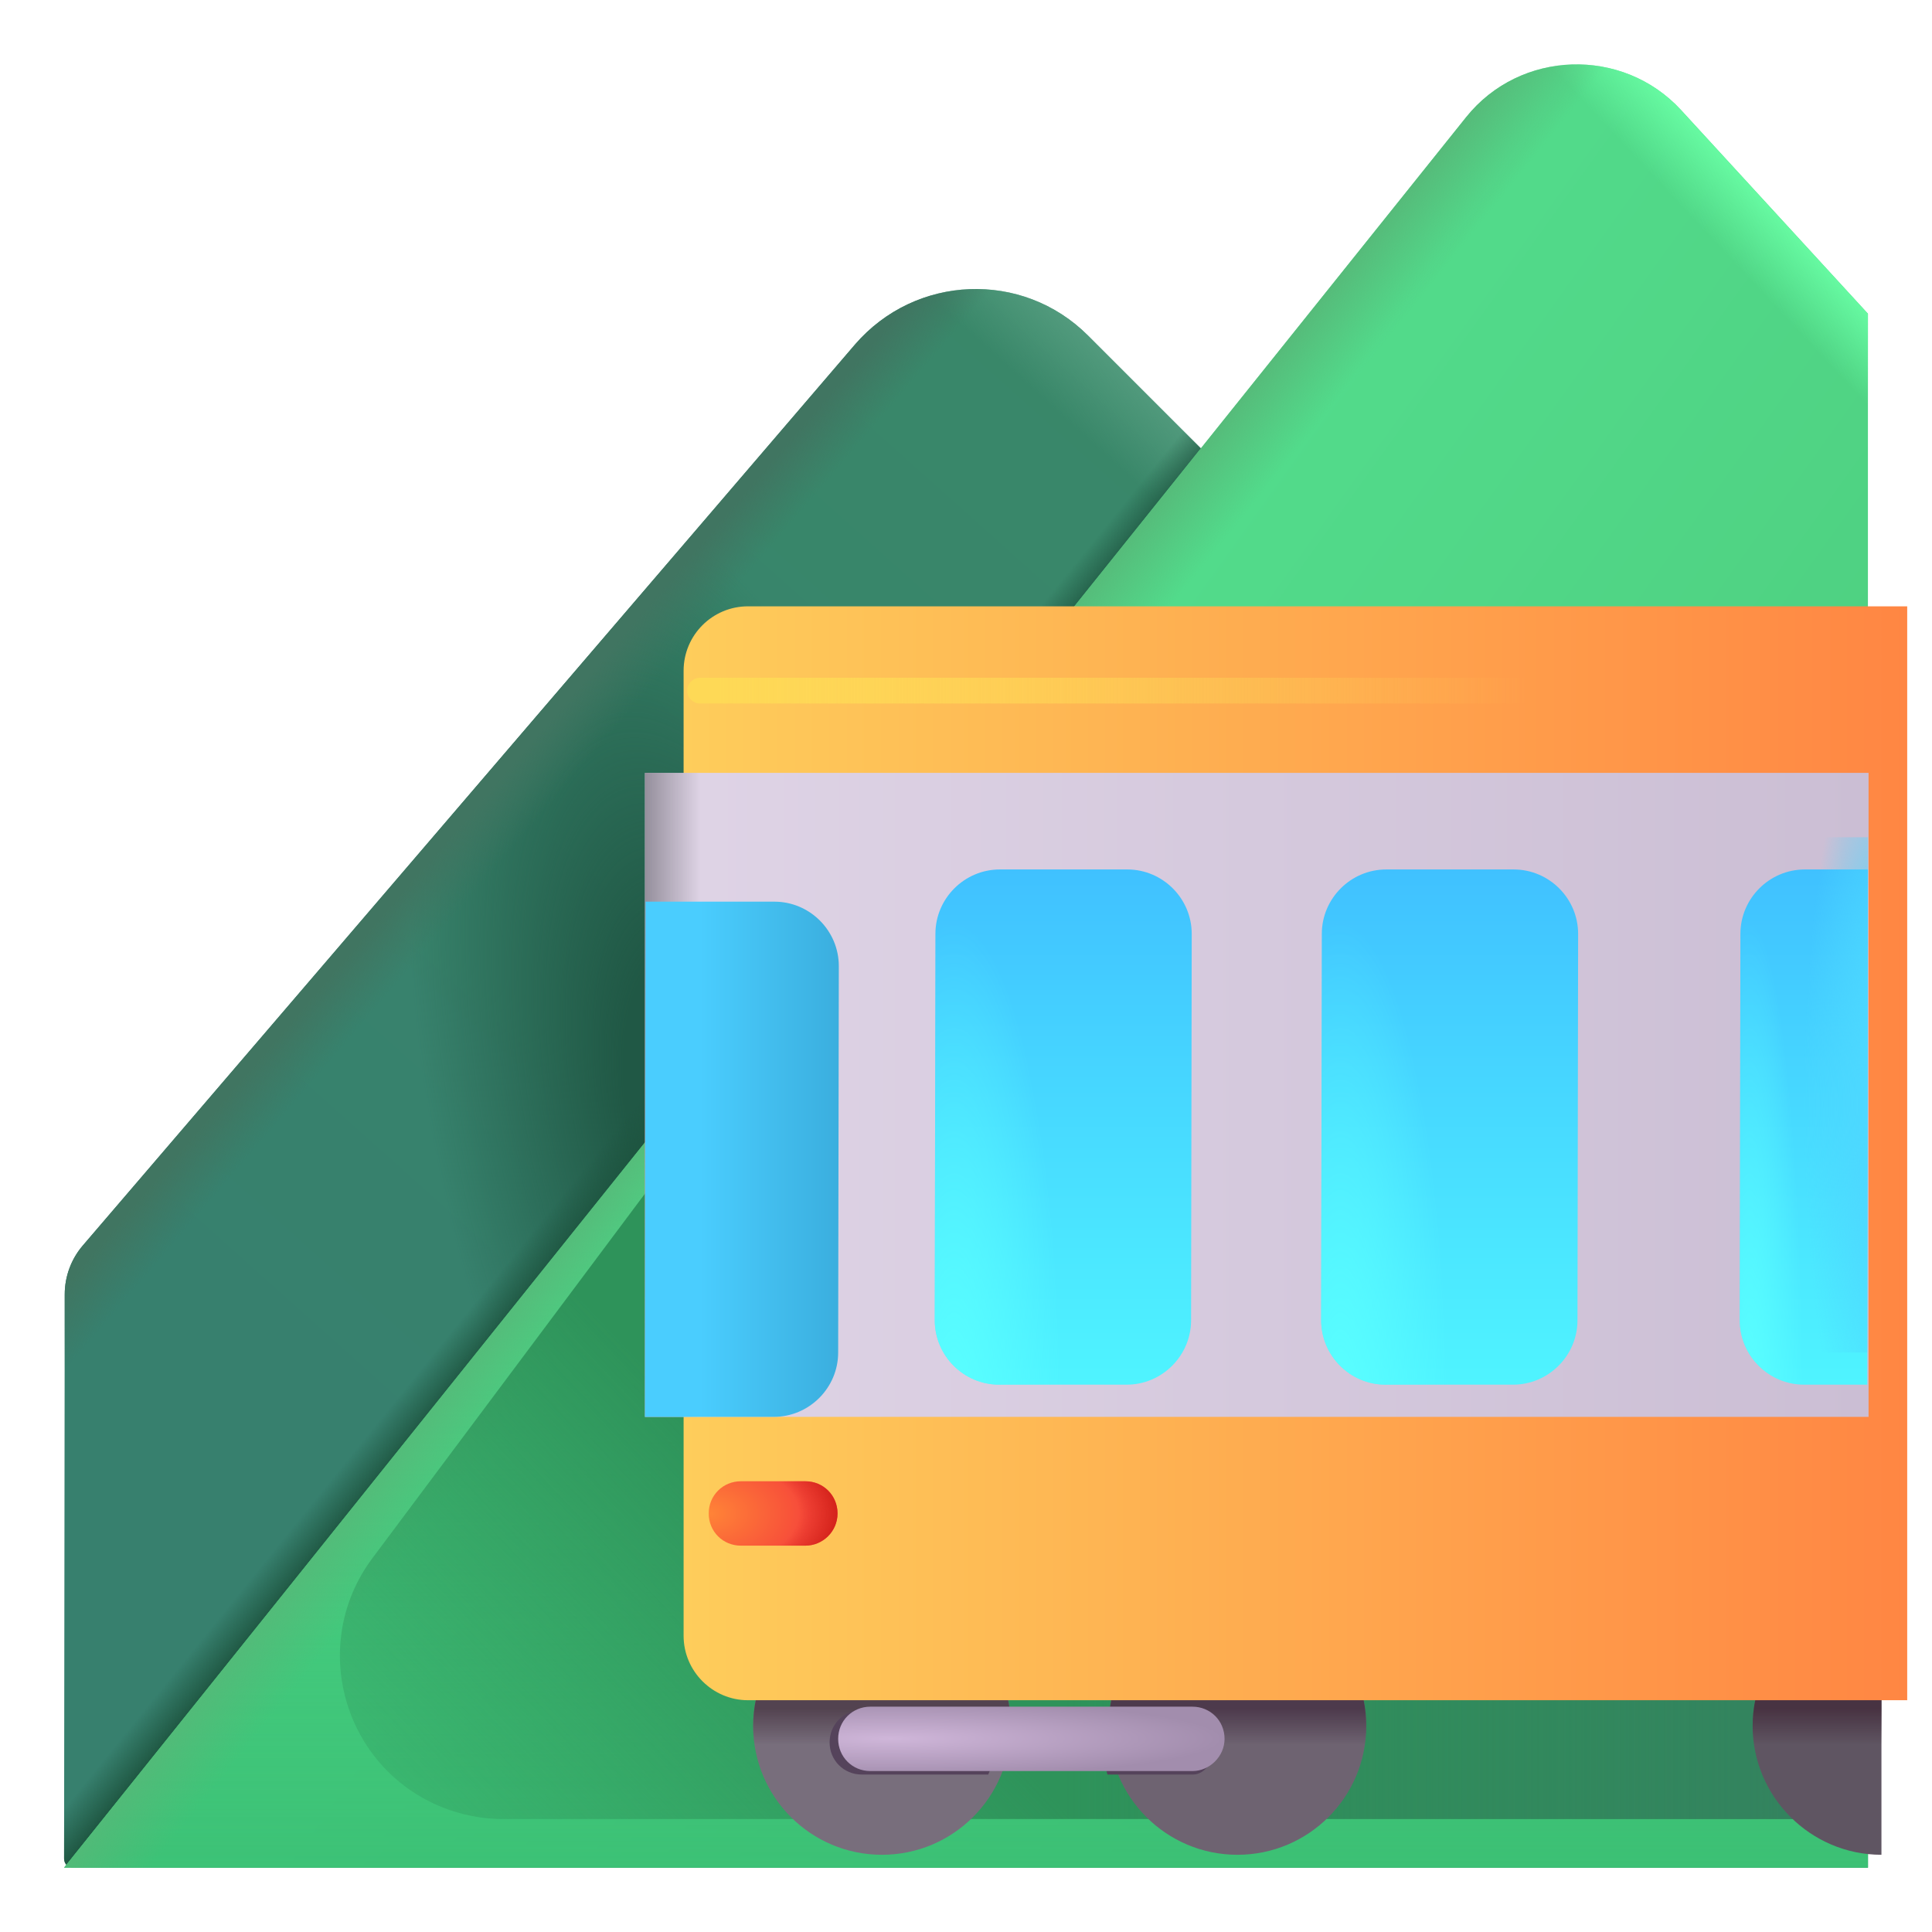 <svg viewBox="1 1 30 30" xmlns="http://www.w3.org/2000/svg">
<path d="M30.005 18.321L17.895 6.211C16.875 5.191 15.215 5.261 14.275 6.351L2.285 20.341C2.105 20.551 2.005 20.821 2.005 21.101L1.995 29.861C1.995 29.941 2.055 30.001 2.135 30.001H30.005V18.321Z" fill="url(#paint0_linear_18_9634)"/>
<path d="M30.005 18.321L17.895 6.211C16.875 5.191 15.215 5.261 14.275 6.351L2.285 20.341C2.105 20.551 2.005 20.821 2.005 21.101L1.995 29.861C1.995 29.941 2.055 30.001 2.135 30.001H30.005V18.321Z" fill="url(#paint1_linear_18_9634)"/>
<path d="M30.005 18.321L17.895 6.211C16.875 5.191 15.215 5.261 14.275 6.351L2.285 20.341C2.105 20.551 2.005 20.821 2.005 21.101L1.995 29.861C1.995 29.941 2.055 30.001 2.135 30.001H30.005V18.321Z" fill="url(#paint2_radial_18_9634)"/>
<path d="M30.005 18.321L17.895 6.211C16.875 5.191 15.215 5.261 14.275 6.351L2.285 20.341C2.105 20.551 2.005 20.821 2.005 21.101L1.995 29.861C1.995 29.941 2.055 30.001 2.135 30.001H30.005V18.321Z" fill="url(#paint3_linear_18_9634)"/>
<path d="M30.005 18.321L17.895 6.211C16.875 5.191 15.215 5.261 14.275 6.351L2.285 20.341C2.105 20.551 2.005 20.821 2.005 21.101L1.995 29.861C1.995 29.941 2.055 30.001 2.135 30.001H30.005V18.321Z" fill="url(#paint4_linear_18_9634)"/>
<path d="M30.005 5.871L27.105 2.711C26.195 1.721 24.605 1.771 23.765 2.821L1.995 30.001H30.005V5.871Z" fill="url(#paint5_linear_18_9634)"/>
<path d="M30.005 5.871L27.105 2.711C26.195 1.721 24.605 1.771 23.765 2.821L1.995 30.001H30.005V5.871Z" fill="url(#paint6_linear_18_9634)"/>
<path d="M30.005 5.871L27.105 2.711C26.195 1.721 24.605 1.771 23.765 2.821L1.995 30.001H30.005V5.871Z" fill="url(#paint7_linear_18_9634)"/>
<path d="M30.005 5.871L27.105 2.711C26.195 1.721 24.605 1.771 23.765 2.821L1.995 30.001H30.005V5.871Z" fill="url(#paint8_linear_18_9634)"/>
<g filter="url(#filter0_f_18_9634)">
<path d="M6.783 25.195L11.491 18.898H28.934V29.246H8.813C8.492 29.246 8.175 29.185 7.877 29.067C6.327 28.451 5.785 26.531 6.783 25.195Z" fill="url(#paint9_linear_18_9634)"/>
<path d="M6.783 25.195L11.491 18.898H28.934V29.246H8.813C8.492 29.246 8.175 29.185 7.877 29.067C6.327 28.451 5.785 26.531 6.783 25.195Z" fill="url(#paint10_linear_18_9634)"/>
</g>
<g filter="url(#filter1_i_18_9634)">
<path d="M14.495 30.001C15.6 30.001 16.495 29.105 16.495 28.001C16.495 26.896 15.6 26.001 14.495 26.001C13.39 26.001 12.495 26.896 12.495 28.001C12.495 29.105 13.39 30.001 14.495 30.001Z" fill="#786E7C"/>
<path d="M14.495 30.001C15.6 30.001 16.495 29.105 16.495 28.001C16.495 26.896 15.6 26.001 14.495 26.001C13.39 26.001 12.495 26.896 12.495 28.001C12.495 29.105 13.39 30.001 14.495 30.001Z" fill="url(#paint11_linear_18_9634)"/>
</g>
<g filter="url(#filter2_i_18_9634)">
<path d="M20.015 30.001C21.12 30.001 22.015 29.105 22.015 28.001C22.015 26.896 21.12 26.001 20.015 26.001C18.91 26.001 18.015 26.896 18.015 28.001C18.015 29.105 18.91 30.001 20.015 30.001Z" fill="#6E6371"/>
<path d="M20.015 30.001C21.12 30.001 22.015 29.105 22.015 28.001C22.015 26.896 21.12 26.001 20.015 26.001C18.91 26.001 18.015 26.896 18.015 28.001C18.015 29.105 18.91 30.001 20.015 30.001Z" fill="url(#paint12_linear_18_9634)"/>
</g>
<g filter="url(#filter3_f_18_9634)">
<path fill-rule="evenodd" clip-rule="evenodd" d="M16.48 27.555H14.382C14.102 27.555 13.882 27.775 13.882 28.055C13.882 28.335 14.102 28.555 14.382 28.555H16.346C16.442 28.322 16.495 28.066 16.495 27.797C16.495 27.715 16.49 27.635 16.48 27.555Z" fill="#55435B"/>
</g>
<g filter="url(#filter4_f_18_9634)">
<path fill-rule="evenodd" clip-rule="evenodd" d="M18.106 27.555H19.525C19.715 27.555 19.863 27.775 19.863 28.055C19.863 28.335 19.715 28.555 19.525 28.555H18.196C18.132 28.322 18.096 28.066 18.096 27.797C18.096 27.715 18.099 27.635 18.106 27.555Z" fill="#55435B"/>
</g>
<g filter="url(#filter5_i_18_9634)">
<path d="M30.015 26.001C28.915 26.001 28.015 26.901 28.015 28.001C28.015 29.101 28.915 30.001 30.015 30.001V26.001Z" fill="#5F5562"/>
<path d="M30.015 26.001C28.915 26.001 28.015 26.901 28.015 28.001C28.015 29.101 28.915 30.001 30.015 30.001V26.001Z" fill="url(#paint13_linear_18_9634)"/>
</g>
<g filter="url(#filter6_i_18_9634)">
<path d="M19.515 28.501H14.515C14.235 28.501 14.015 28.281 14.015 28.001C14.015 27.721 14.235 27.501 14.515 27.501H19.515C19.795 27.501 20.015 27.721 20.015 28.001C20.015 28.271 19.785 28.501 19.515 28.501Z" fill="url(#paint14_radial_18_9634)"/>
</g>
<g filter="url(#filter7_i_18_9634)">
<path d="M11.015 12.015C11.015 11.462 11.463 11.015 12.015 11.015H30.015V28.001H12.015C11.465 28.001 11.015 27.551 11.015 27.001V12.015Z" fill="url(#paint15_linear_18_9634)"/>
</g>
<path d="M30.015 13.001H11.015V23.001H30.015V13.001Z" fill="url(#paint16_linear_18_9634)"/>
<path d="M30.015 13.001H11.015V23.001H30.015V13.001Z" fill="url(#paint17_linear_18_9634)"/>
<g filter="url(#filter8_i_18_9634)">
<path d="M13.015 22.001H11.015L11.025 14.001H13.025C13.575 14.001 14.025 14.451 14.025 15.001L14.015 21.001C14.015 21.551 13.565 22.001 13.015 22.001Z" fill="url(#paint18_linear_18_9634)"/>
</g>
<g filter="url(#filter9_i_18_9634)">
<path d="M18.995 22.001H17.015C16.465 22.001 16.015 21.551 16.015 21.001L16.025 15.001C16.025 14.451 16.475 14.001 17.025 14.001H19.005C19.555 14.001 20.005 14.451 20.005 15.001L19.995 21.001C19.995 21.551 19.545 22.001 18.995 22.001Z" fill="url(#paint19_linear_18_9634)"/>
<path d="M18.995 22.001H17.015C16.465 22.001 16.015 21.551 16.015 21.001L16.025 15.001C16.025 14.451 16.475 14.001 17.025 14.001H19.005C19.555 14.001 20.005 14.451 20.005 15.001L19.995 21.001C19.995 21.551 19.545 22.001 18.995 22.001Z" fill="url(#paint20_radial_18_9634)"/>
</g>
<g filter="url(#filter10_i_18_9634)">
<path d="M24.995 22.001H23.015C22.465 22.001 22.015 21.551 22.015 21.001L22.025 15.001C22.025 14.451 22.475 14.001 23.025 14.001H25.005C25.555 14.001 26.005 14.451 26.005 15.001L25.995 21.001C25.995 21.551 25.545 22.001 24.995 22.001Z" fill="url(#paint21_linear_18_9634)"/>
<path d="M24.995 22.001H23.015C22.465 22.001 22.015 21.551 22.015 21.001L22.025 15.001C22.025 14.451 22.475 14.001 23.025 14.001H25.005C25.555 14.001 26.005 14.451 26.005 15.001L25.995 21.001C25.995 21.551 25.545 22.001 24.995 22.001Z" fill="url(#paint22_radial_18_9634)"/>
</g>
<g filter="url(#filter11_i_18_9634)">
<path d="M29.995 22.001H29.015C28.465 22.001 28.015 21.551 28.015 21.001L28.025 15.001C28.025 14.451 28.475 14.001 29.025 14.001H30.005L29.995 22.001Z" fill="url(#paint23_linear_18_9634)"/>
<path d="M29.995 22.001H29.015C28.465 22.001 28.015 21.551 28.015 21.001L28.025 15.001C28.025 14.451 28.475 14.001 29.025 14.001H30.005L29.995 22.001Z" fill="url(#paint24_radial_18_9634)"/>
</g>
<path d="M29.995 22.001H29.015C28.465 22.001 28.015 21.551 28.015 21.001L28.025 15.001C28.025 14.451 28.475 14.001 29.025 14.001H30.005L29.995 22.001Z" fill="url(#paint25_radial_18_9634)"/>
<path d="M13.505 25.001H12.505C12.225 25.001 12.005 24.781 12.005 24.501C12.005 24.221 12.225 24.001 12.505 24.001H13.505C13.785 24.001 14.005 24.221 14.005 24.501C14.005 24.781 13.775 25.001 13.505 25.001Z" fill="url(#paint26_radial_18_9634)"/>
<path d="M13.505 25.001H12.505C12.225 25.001 12.005 24.781 12.005 24.501C12.005 24.221 12.225 24.001 12.505 24.001H13.505C13.785 24.001 14.005 24.221 14.005 24.501C14.005 24.781 13.775 25.001 13.505 25.001Z" fill="url(#paint27_radial_18_9634)"/>
<g filter="url(#filter12_f_18_9634)">
<path d="M11.871 11.724H28.473" stroke="url(#paint28_linear_18_9634)" stroke-width="0.4" stroke-linecap="round"/>
</g>
<defs>
<filter id="filter0_f_18_9634" x="4.778" y="17.398" width="25.656" height="13.349" filterUnits="userSpaceOnUse" color-interpolation-filters="sRGB">
<feFlood flood-opacity="0" result="BackgroundImageFix"/>
<feBlend mode="normal" in="SourceGraphic" in2="BackgroundImageFix" result="shape"/>
<feGaussianBlur stdDeviation="0.75" result="effect1_foregroundBlur_18_9634"/>
</filter>
<filter id="filter1_i_18_9634" x="12.495" y="25.801" width="4.2" height="4.2" filterUnits="userSpaceOnUse" color-interpolation-filters="sRGB">
<feFlood flood-opacity="0" result="BackgroundImageFix"/>
<feBlend mode="normal" in="SourceGraphic" in2="BackgroundImageFix" result="shape"/>
<feColorMatrix in="SourceAlpha" type="matrix" values="0 0 0 0 0 0 0 0 0 0 0 0 0 0 0 0 0 0 127 0" result="hardAlpha"/>
<feOffset dx="0.2" dy="-0.2"/>
<feGaussianBlur stdDeviation="0.125"/>
<feComposite in2="hardAlpha" operator="arithmetic" k2="-1" k3="1"/>
<feColorMatrix type="matrix" values="0 0 0 0 0.349 0 0 0 0 0.31 0 0 0 0 0.384 0 0 0 1 0"/>
<feBlend mode="normal" in2="shape" result="effect1_innerShadow_18_9634"/>
</filter>
<filter id="filter2_i_18_9634" x="18.015" y="25.801" width="4.2" height="4.2" filterUnits="userSpaceOnUse" color-interpolation-filters="sRGB">
<feFlood flood-opacity="0" result="BackgroundImageFix"/>
<feBlend mode="normal" in="SourceGraphic" in2="BackgroundImageFix" result="shape"/>
<feColorMatrix in="SourceAlpha" type="matrix" values="0 0 0 0 0 0 0 0 0 0 0 0 0 0 0 0 0 0 127 0" result="hardAlpha"/>
<feOffset dx="0.2" dy="-0.2"/>
<feGaussianBlur stdDeviation="0.125"/>
<feComposite in2="hardAlpha" operator="arithmetic" k2="-1" k3="1"/>
<feColorMatrix type="matrix" values="0 0 0 0 0.341 0 0 0 0 0.271 0 0 0 0 0.392 0 0 0 1 0"/>
<feBlend mode="normal" in2="shape" result="effect1_innerShadow_18_9634"/>
</filter>
<filter id="filter3_f_18_9634" x="13.632" y="27.305" width="3.113" height="1.5" filterUnits="userSpaceOnUse" color-interpolation-filters="sRGB">
<feFlood flood-opacity="0" result="BackgroundImageFix"/>
<feBlend mode="normal" in="SourceGraphic" in2="BackgroundImageFix" result="shape"/>
<feGaussianBlur stdDeviation="0.125" result="effect1_foregroundBlur_18_9634"/>
</filter>
<filter id="filter4_f_18_9634" x="17.946" y="27.405" width="2.068" height="1.3" filterUnits="userSpaceOnUse" color-interpolation-filters="sRGB">
<feFlood flood-opacity="0" result="BackgroundImageFix"/>
<feBlend mode="normal" in="SourceGraphic" in2="BackgroundImageFix" result="shape"/>
<feGaussianBlur stdDeviation="0.075" result="effect1_foregroundBlur_18_9634"/>
</filter>
<filter id="filter5_i_18_9634" x="28.015" y="25.801" width="2.2" height="4.2" filterUnits="userSpaceOnUse" color-interpolation-filters="sRGB">
<feFlood flood-opacity="0" result="BackgroundImageFix"/>
<feBlend mode="normal" in="SourceGraphic" in2="BackgroundImageFix" result="shape"/>
<feColorMatrix in="SourceAlpha" type="matrix" values="0 0 0 0 0 0 0 0 0 0 0 0 0 0 0 0 0 0 127 0" result="hardAlpha"/>
<feOffset dx="0.2" dy="-0.2"/>
<feGaussianBlur stdDeviation="0.125"/>
<feComposite in2="hardAlpha" operator="arithmetic" k2="-1" k3="1"/>
<feColorMatrix type="matrix" values="0 0 0 0 0.298 0 0 0 0 0.243 0 0 0 0 0.31 0 0 0 1 0"/>
<feBlend mode="normal" in2="shape" result="effect1_innerShadow_18_9634"/>
</filter>
<filter id="filter6_i_18_9634" x="14.015" y="27.501" width="6" height="1" filterUnits="userSpaceOnUse" color-interpolation-filters="sRGB">
<feFlood flood-opacity="0" result="BackgroundImageFix"/>
<feBlend mode="normal" in="SourceGraphic" in2="BackgroundImageFix" result="shape"/>
<feColorMatrix in="SourceAlpha" type="matrix" values="0 0 0 0 0 0 0 0 0 0 0 0 0 0 0 0 0 0 127 0" result="hardAlpha"/>
<feOffset/>
<feGaussianBlur stdDeviation="0.15"/>
<feComposite in2="hardAlpha" operator="arithmetic" k2="-1" k3="1"/>
<feColorMatrix type="matrix" values="0 0 0 0 0.424 0 0 0 0 0.341 0 0 0 0 0.471 0 0 0 1 0"/>
<feBlend mode="normal" in2="shape" result="effect1_innerShadow_18_9634"/>
</filter>
<filter id="filter7_i_18_9634" x="11.015" y="10.415" width="19.6" height="17.586" filterUnits="userSpaceOnUse" color-interpolation-filters="sRGB">
<feFlood flood-opacity="0" result="BackgroundImageFix"/>
<feBlend mode="normal" in="SourceGraphic" in2="BackgroundImageFix" result="shape"/>
<feColorMatrix in="SourceAlpha" type="matrix" values="0 0 0 0 0 0 0 0 0 0 0 0 0 0 0 0 0 0 127 0" result="hardAlpha"/>
<feOffset dx="0.6" dy="-0.6"/>
<feGaussianBlur stdDeviation="0.3"/>
<feComposite in2="hardAlpha" operator="arithmetic" k2="-1" k3="1"/>
<feColorMatrix type="matrix" values="0 0 0 0 0 0 0 0 0 0 0 0 0 0 0 0 0 0 0.25 0"/>
<feBlend mode="normal" in2="shape" result="effect1_innerShadow_18_9634"/>
</filter>
<filter id="filter8_i_18_9634" x="11.015" y="14.001" width="3.01" height="9" filterUnits="userSpaceOnUse" color-interpolation-filters="sRGB">
<feFlood flood-opacity="0" result="BackgroundImageFix"/>
<feBlend mode="normal" in="SourceGraphic" in2="BackgroundImageFix" result="shape"/>
<feColorMatrix in="SourceAlpha" type="matrix" values="0 0 0 0 0 0 0 0 0 0 0 0 0 0 0 0 0 0 127 0" result="hardAlpha"/>
<feOffset dy="1"/>
<feGaussianBlur stdDeviation="0.75"/>
<feComposite in2="hardAlpha" operator="arithmetic" k2="-1" k3="1"/>
<feColorMatrix type="matrix" values="0 0 0 0 0.11 0 0 0 0 0.518 0 0 0 0 0.851 0 0 0 1 0"/>
<feBlend mode="normal" in2="shape" result="effect1_innerShadow_18_9634"/>
</filter>
<filter id="filter9_i_18_9634" x="15.515" y="14.001" width="4.49" height="8.5" filterUnits="userSpaceOnUse" color-interpolation-filters="sRGB">
<feFlood flood-opacity="0" result="BackgroundImageFix"/>
<feBlend mode="normal" in="SourceGraphic" in2="BackgroundImageFix" result="shape"/>
<feColorMatrix in="SourceAlpha" type="matrix" values="0 0 0 0 0 0 0 0 0 0 0 0 0 0 0 0 0 0 127 0" result="hardAlpha"/>
<feOffset dx="-0.5" dy="0.5"/>
<feGaussianBlur stdDeviation="0.6"/>
<feComposite in2="hardAlpha" operator="arithmetic" k2="-1" k3="1"/>
<feColorMatrix type="matrix" values="0 0 0 0 0.118 0 0 0 0 0.553 0 0 0 0 0.941 0 0 0 1 0"/>
<feBlend mode="normal" in2="shape" result="effect1_innerShadow_18_9634"/>
</filter>
<filter id="filter10_i_18_9634" x="21.515" y="14.001" width="4.49" height="8.5" filterUnits="userSpaceOnUse" color-interpolation-filters="sRGB">
<feFlood flood-opacity="0" result="BackgroundImageFix"/>
<feBlend mode="normal" in="SourceGraphic" in2="BackgroundImageFix" result="shape"/>
<feColorMatrix in="SourceAlpha" type="matrix" values="0 0 0 0 0 0 0 0 0 0 0 0 0 0 0 0 0 0 127 0" result="hardAlpha"/>
<feOffset dx="-0.5" dy="0.5"/>
<feGaussianBlur stdDeviation="0.6"/>
<feComposite in2="hardAlpha" operator="arithmetic" k2="-1" k3="1"/>
<feColorMatrix type="matrix" values="0 0 0 0 0.118 0 0 0 0 0.553 0 0 0 0 0.941 0 0 0 1 0"/>
<feBlend mode="normal" in2="shape" result="effect1_innerShadow_18_9634"/>
</filter>
<filter id="filter11_i_18_9634" x="28.015" y="14.001" width="1.99" height="8.5" filterUnits="userSpaceOnUse" color-interpolation-filters="sRGB">
<feFlood flood-opacity="0" result="BackgroundImageFix"/>
<feBlend mode="normal" in="SourceGraphic" in2="BackgroundImageFix" result="shape"/>
<feColorMatrix in="SourceAlpha" type="matrix" values="0 0 0 0 0 0 0 0 0 0 0 0 0 0 0 0 0 0 127 0" result="hardAlpha"/>
<feOffset dy="0.5"/>
<feGaussianBlur stdDeviation="0.6"/>
<feComposite in2="hardAlpha" operator="arithmetic" k2="-1" k3="1"/>
<feColorMatrix type="matrix" values="0 0 0 0 0.118 0 0 0 0 0.553 0 0 0 0 0.941 0 0 0 1 0"/>
<feBlend mode="normal" in2="shape" result="effect1_innerShadow_18_9634"/>
</filter>
<filter id="filter12_f_18_9634" x="11.071" y="10.924" width="18.202" height="1.6" filterUnits="userSpaceOnUse" color-interpolation-filters="sRGB">
<feFlood flood-opacity="0" result="BackgroundImageFix"/>
<feBlend mode="normal" in="SourceGraphic" in2="BackgroundImageFix" result="shape"/>
<feGaussianBlur stdDeviation="0.3" result="effect1_foregroundBlur_18_9634"/>
</filter>
<linearGradient id="paint0_linear_18_9634" x1="5.797" y1="23.26" x2="20.125" y2="7.247" gradientUnits="userSpaceOnUse">
<stop stop-color="#37806E"/>
<stop offset="1" stop-color="#398869"/>
</linearGradient>
<linearGradient id="paint1_linear_18_9634" x1="19.628" y1="7.322" x2="18.592" y2="8.468" gradientUnits="userSpaceOnUse">
<stop stop-color="#59A083"/>
<stop offset="1" stop-color="#59A083" stop-opacity="0"/>
</linearGradient>
<radialGradient id="paint2_radial_18_9634" cx="0" cy="0" r="1" gradientUnits="userSpaceOnUse" gradientTransform="translate(11.986 18.674) rotate(77.471) scale(10.296 4.204)">
<stop offset="0.284" stop-color="#205845"/>
<stop offset="1" stop-color="#205845" stop-opacity="0"/>
</radialGradient>
<linearGradient id="paint3_linear_18_9634" x1="8.682" y1="13.184" x2="9.333" y2="13.742" gradientUnits="userSpaceOnUse">
<stop stop-color="#407561"/>
<stop offset="1" stop-color="#407561" stop-opacity="0"/>
</linearGradient>
<linearGradient id="paint4_linear_18_9634" x1="16.918" y1="11.805" x2="16.381" y2="11.369" gradientUnits="userSpaceOnUse">
<stop offset="0.099" stop-color="#1D543F"/>
<stop offset="1" stop-color="#1D543F" stop-opacity="0"/>
</linearGradient>
<linearGradient id="paint5_linear_18_9634" x1="17.366" y1="12.571" x2="27.217" y2="19.62" gradientUnits="userSpaceOnUse">
<stop stop-color="#52DB8B"/>
<stop offset="1" stop-color="#4ECE7F"/>
</linearGradient>
<linearGradient id="paint6_linear_18_9634" x1="18.269" y1="32.183" x2="18.269" y2="16.547" gradientUnits="userSpaceOnUse">
<stop stop-color="#39BE73"/>
<stop offset="1" stop-color="#39BE73" stop-opacity="0"/>
</linearGradient>
<linearGradient id="paint7_linear_18_9634" x1="28.866" y1="4.662" x2="28.147" y2="5.335" gradientUnits="userSpaceOnUse">
<stop stop-color="#66F9A1"/>
<stop offset="1" stop-color="#66F9A1" stop-opacity="0"/>
</linearGradient>
<linearGradient id="paint8_linear_18_9634" x1="16.242" y1="11.461" x2="17.506" y2="12.484" gradientUnits="userSpaceOnUse">
<stop offset="0.186" stop-color="#56B878"/>
<stop offset="1" stop-color="#56B878" stop-opacity="0"/>
</linearGradient>
<linearGradient id="paint9_linear_18_9634" x1="16.868" y1="24.591" x2="7.514" y2="33.449" gradientUnits="userSpaceOnUse">
<stop offset="0.203" stop-color="#2E935A"/>
<stop offset="1" stop-color="#2E935A" stop-opacity="0"/>
</linearGradient>
<linearGradient id="paint10_linear_18_9634" x1="30.109" y1="28.568" x2="17.546" y2="28.568" gradientUnits="userSpaceOnUse">
<stop stop-color="#34815F"/>
<stop offset="1" stop-color="#34815F" stop-opacity="0"/>
</linearGradient>
<linearGradient id="paint11_linear_18_9634" x1="13.495" y1="27.734" x2="13.495" y2="28.296" gradientUnits="userSpaceOnUse">
<stop stop-color="#534350"/>
<stop offset="1" stop-color="#534350" stop-opacity="0"/>
</linearGradient>
<linearGradient id="paint12_linear_18_9634" x1="19.015" y1="27.734" x2="19.015" y2="28.296" gradientUnits="userSpaceOnUse">
<stop stop-color="#4D3A4C"/>
<stop offset="1" stop-color="#4D3A4C" stop-opacity="0"/>
</linearGradient>
<linearGradient id="paint13_linear_18_9634" x1="28.515" y1="27.734" x2="28.515" y2="28.296" gradientUnits="userSpaceOnUse">
<stop stop-color="#483342"/>
<stop offset="1" stop-color="#483342" stop-opacity="0"/>
</linearGradient>
<radialGradient id="paint14_radial_18_9634" cx="0" cy="0" r="1" gradientUnits="userSpaceOnUse" gradientTransform="translate(14.823 27.999) scale(5.187 0.6)">
<stop stop-color="#CFB6D9"/>
<stop offset="1" stop-color="#A28DAD"/>
</radialGradient>
<linearGradient id="paint15_linear_18_9634" x1="11.01" y1="25.499" x2="30.01" y2="25.499" gradientUnits="userSpaceOnUse">
<stop stop-color="#FECD5B"/>
<stop offset="1" stop-color="#FF8643"/>
</linearGradient>
<linearGradient id="paint16_linear_18_9634" x1="30.015" y1="17.074" x2="11.015" y2="17.074" gradientUnits="userSpaceOnUse">
<stop stop-color="#CBBED4"/>
<stop offset="1" stop-color="#DFD4E6"/>
</linearGradient>
<linearGradient id="paint17_linear_18_9634" x1="10.914" y1="23.001" x2="11.877" y2="23.001" gradientUnits="userSpaceOnUse">
<stop stop-color="#8B8692"/>
<stop offset="1" stop-color="#8B8692" stop-opacity="0"/>
</linearGradient>
<linearGradient id="paint18_linear_18_9634" x1="11.871" y1="19.302" x2="14.388" y2="19.302" gradientUnits="userSpaceOnUse">
<stop stop-color="#4ACDFE"/>
<stop offset="1" stop-color="#38A9D9"/>
</linearGradient>
<linearGradient id="paint19_linear_18_9634" x1="18.673" y1="14.001" x2="18.673" y2="22.001" gradientUnits="userSpaceOnUse">
<stop stop-color="#40C1FF"/>
<stop offset="1" stop-color="#4FF4FF"/>
</linearGradient>
<radialGradient id="paint20_radial_18_9634" cx="0" cy="0" r="1" gradientUnits="userSpaceOnUse" gradientTransform="translate(16.316 22.89) rotate(-90) scale(8.087 1.694)">
<stop stop-color="#5AFFFF"/>
<stop offset="1" stop-color="#5AFFFF" stop-opacity="0"/>
</radialGradient>
<linearGradient id="paint21_linear_18_9634" x1="24.673" y1="14.001" x2="24.673" y2="22.001" gradientUnits="userSpaceOnUse">
<stop stop-color="#40C1FF"/>
<stop offset="1" stop-color="#4FF4FF"/>
</linearGradient>
<radialGradient id="paint22_radial_18_9634" cx="0" cy="0" r="1" gradientUnits="userSpaceOnUse" gradientTransform="translate(22.316 22.89) rotate(-90) scale(8.087 1.694)">
<stop stop-color="#5AFFFF"/>
<stop offset="1" stop-color="#5AFFFF" stop-opacity="0"/>
</radialGradient>
<linearGradient id="paint23_linear_18_9634" x1="29.341" y1="14.001" x2="29.341" y2="22.001" gradientUnits="userSpaceOnUse">
<stop stop-color="#40C1FF"/>
<stop offset="1" stop-color="#4FF4FF"/>
</linearGradient>
<radialGradient id="paint24_radial_18_9634" cx="0" cy="0" r="1" gradientUnits="userSpaceOnUse" gradientTransform="translate(28.165 22.89) rotate(-90) scale(8.087 0.845)">
<stop stop-color="#5AFFFF"/>
<stop offset="1" stop-color="#5AFFFF" stop-opacity="0"/>
</radialGradient>
<radialGradient id="paint25_radial_18_9634" cx="0" cy="0" r="1" gradientUnits="userSpaceOnUse" gradientTransform="translate(30.267 18.151) rotate(180) scale(1.257 6.186)">
<stop offset="0.234" stop-color="#4DD8FF"/>
<stop offset="1" stop-color="#4DD8FF" stop-opacity="0"/>
</radialGradient>
<radialGradient id="paint26_radial_18_9634" cx="0" cy="0" r="1" gradientUnits="userSpaceOnUse" gradientTransform="translate(12.005 24.501) scale(1.565 1.029)">
<stop stop-color="#FF8437"/>
<stop offset="1" stop-color="#F6483A"/>
</radialGradient>
<radialGradient id="paint27_radial_18_9634" cx="0" cy="0" r="1" gradientUnits="userSpaceOnUse" gradientTransform="translate(11.87 24.501) scale(2.135 1.171)">
<stop offset="0.717" stop-color="#D4221B" stop-opacity="0"/>
<stop offset="1" stop-color="#D4221B"/>
</radialGradient>
<linearGradient id="paint28_linear_18_9634" x1="12.166" y1="12.724" x2="24.751" y2="12.724" gradientUnits="userSpaceOnUse">
<stop stop-color="#FED956"/>
<stop offset="1" stop-color="#FED956" stop-opacity="0"/>
</linearGradient>
</defs>
</svg>
